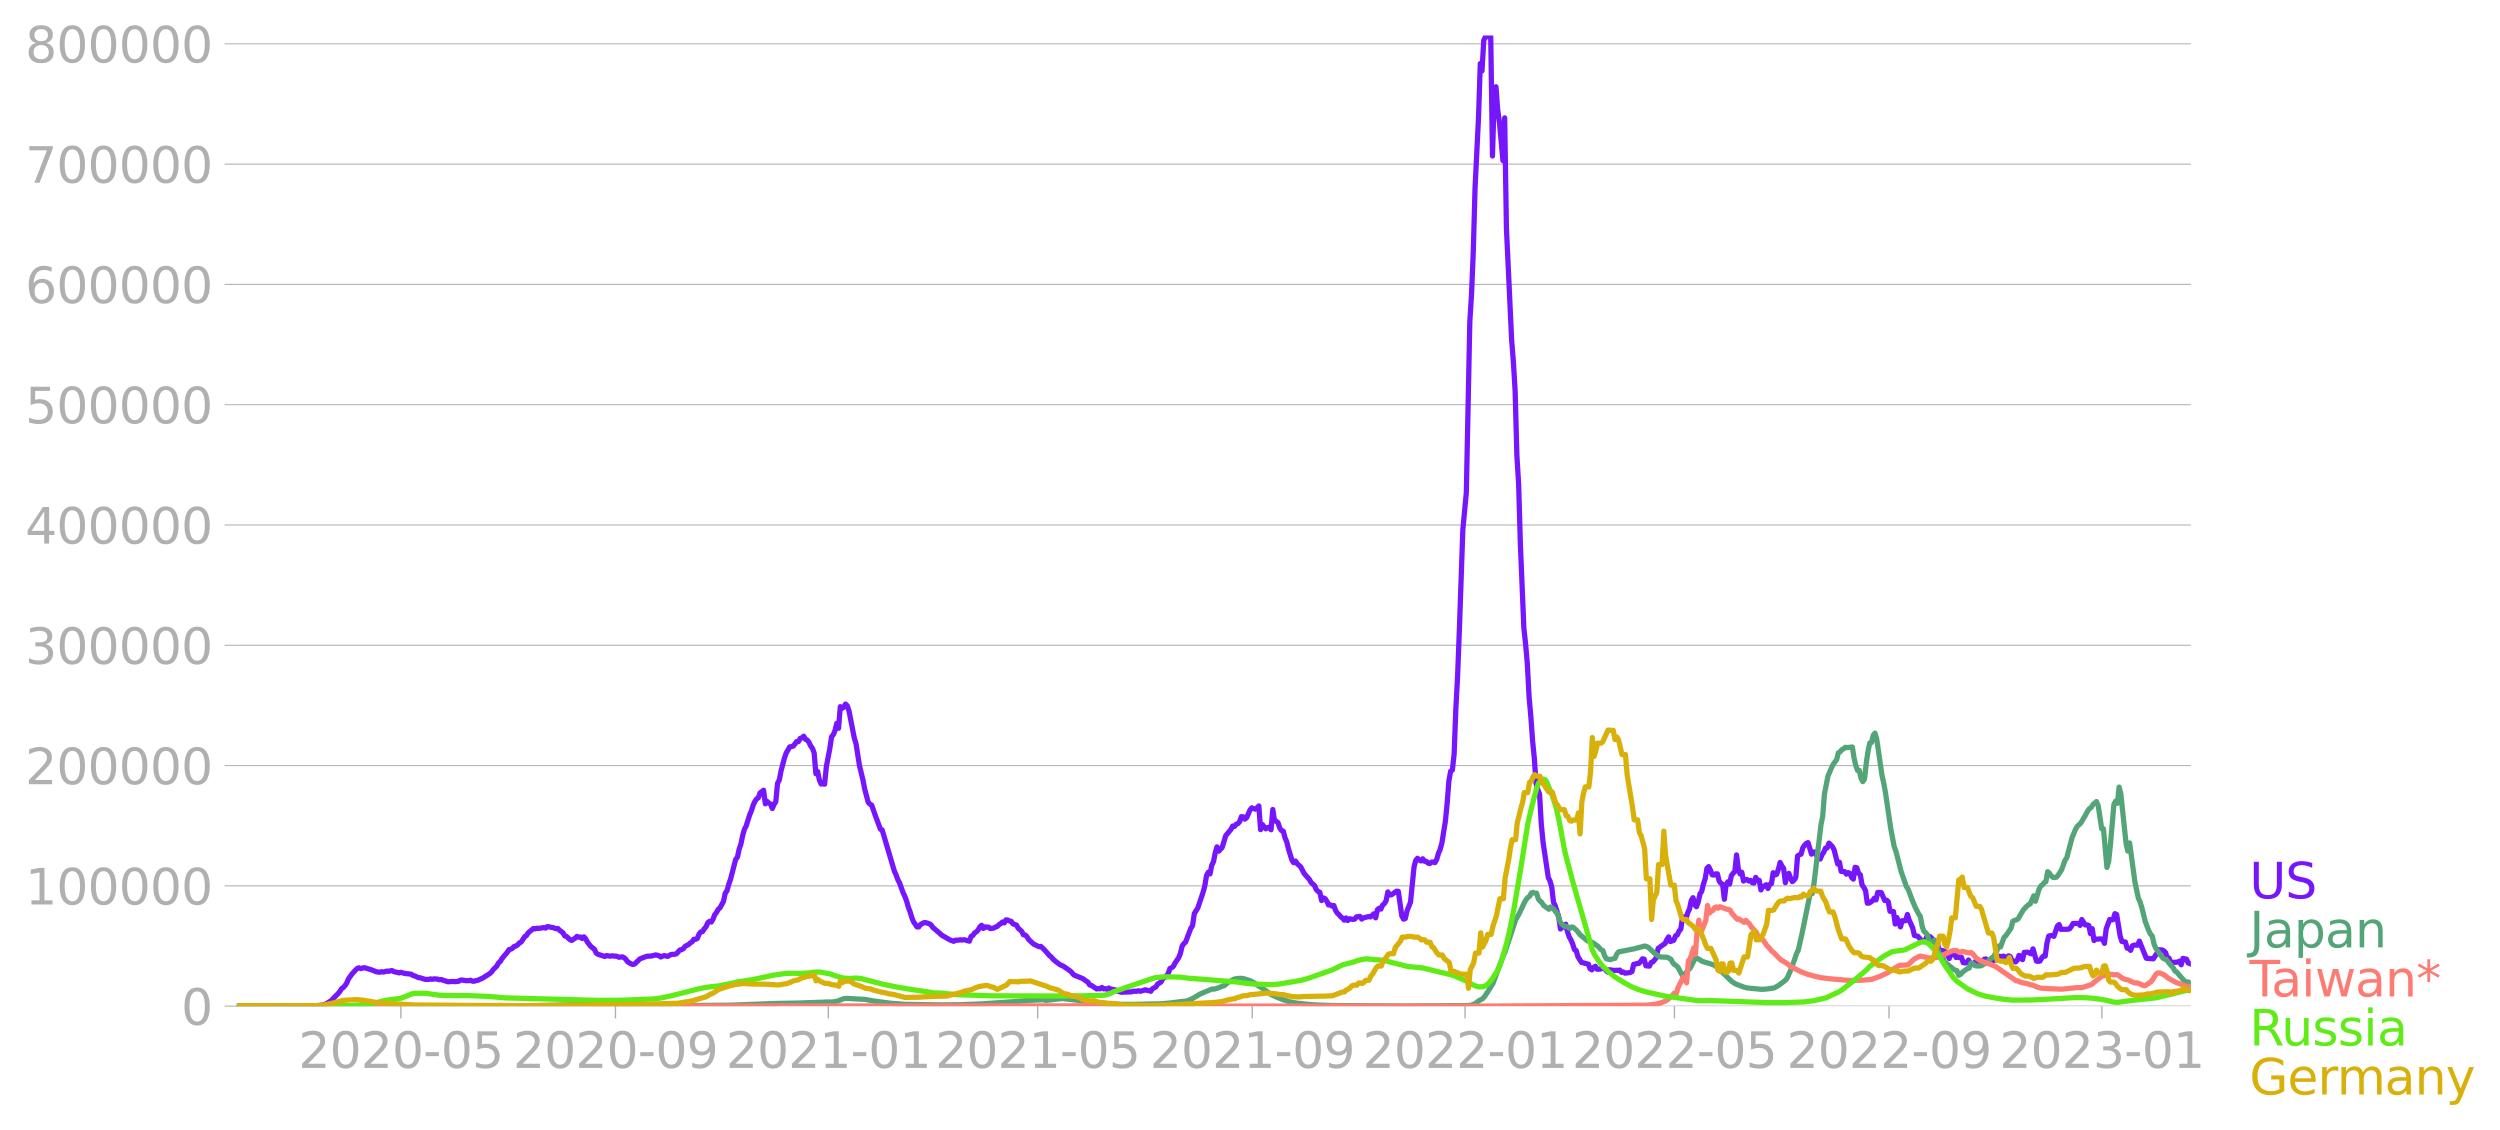 <svg xmlns="http://www.w3.org/2000/svg" xmlns:xlink="http://www.w3.org/1999/xlink" width="951.91" height="430.228" viewBox="0 0 713.933 322.671"><defs><style>*{stroke-linejoin:round;stroke-linecap:butt}</style></defs><g id="figure_1"><path id="patch_1" d="M0 322.671h713.933V0H0v322.671z" style="fill:none"/><g id="axes_1"><path id="patch_2" d="M67.645 287.328h558v-277.2h-558v277.2z" style="fill:none"/><g id="matplotlib.axis_1"><g id="xtick_1"><g id="line2d_1"><defs><path id="m434639eca0" d="M0 0v3.5" style="stroke:#b0b0b0;stroke-width:.4"/></defs><use xlink:href="#m434639eca0" x="114.477" y="287.328" style="fill:#b0b0b0;stroke:#b0b0b0;stroke-width:.4"/></g><g id="text_1" style="fill:#b0b0b0" transform="matrix(.14 0 0 -.14 85.23 304.966)"><defs><path id="DejaVuSans-32" d="M1228 531h2203V0H469v531q359 372 979 998 621 627 780 809 303 340 423 576 121 236 121 464 0 372-261 606-261 235-680 235-297 0-627-103-329-103-704-313v638q381 153 712 231 332 78 607 78 725 0 1156-363 431-362 431-968 0-288-108-546-107-257-392-607-78-91-497-524-418-433-1181-1211z" transform="scale(.016)"/><path id="DejaVuSans-30" d="M2034 4250q-487 0-733-480-245-479-245-1442 0-959 245-1439 246-480 733-480 491 0 736 480 246 480 246 1439 0 963-246 1442-245 480-736 480zm0 500q785 0 1199-621 414-620 414-1801 0-1178-414-1799Q2819-91 2034-91q-784 0-1198 620-414 621-414 1799 0 1181 414 1801 414 621 1198 621z" transform="scale(.016)"/><path id="DejaVuSans-2d" d="M313 2009h1684v-512H313v512z" transform="scale(.016)"/><path id="DejaVuSans-35" d="M691 4666h2478v-532H1269V2991q137 47 274 70 138 23 276 23 781 0 1237-428 457-428 457-1159 0-753-469-1171Q2575-91 1722-91q-294 0-599 50Q819 9 494 109v635q281-153 581-228t634-75q541 0 856 284 316 284 316 772 0 487-316 771-315 285-856 285-253 0-505-56-251-56-513-175v2344z" transform="scale(.016)"/></defs><use xlink:href="#DejaVuSans-32"/><use xlink:href="#DejaVuSans-30" x="63.623"/><use xlink:href="#DejaVuSans-32" x="127.246"/><use xlink:href="#DejaVuSans-30" x="190.869"/><use xlink:href="#DejaVuSans-2d" x="254.492"/><use xlink:href="#DejaVuSans-30" x="290.576"/><use xlink:href="#DejaVuSans-35" x="354.199"/></g></g><g id="xtick_2"><use xlink:href="#m434639eca0" id="line2d_2" x="175.757" y="287.328" style="fill:#b0b0b0;stroke:#b0b0b0;stroke-width:.4"/><g id="text_2" style="fill:#b0b0b0" transform="matrix(.14 0 0 -.14 146.51 304.966)"><defs><path id="DejaVuSans-39" d="M703 97v575q238-113 481-172 244-59 479-59 625 0 954 420 330 420 377 1277-181-269-460-413-278-144-615-144-700 0-1108 423-408 424-408 1159 0 718 425 1152 425 435 1131 435 810 0 1236-621 427-620 427-1801 0-1103-524-1761Q2575-91 1691-91q-238 0-482 47Q966 3 703 97zm1256 1978q425 0 673 290 249 291 249 798 0 503-249 795-248 292-673 292t-673-292q-248-292-248-795 0-507 248-798 248-290 673-290z" transform="scale(.016)"/></defs><use xlink:href="#DejaVuSans-32"/><use xlink:href="#DejaVuSans-30" x="63.623"/><use xlink:href="#DejaVuSans-32" x="127.246"/><use xlink:href="#DejaVuSans-30" x="190.869"/><use xlink:href="#DejaVuSans-2d" x="254.492"/><use xlink:href="#DejaVuSans-30" x="290.576"/><use xlink:href="#DejaVuSans-39" x="354.199"/></g></g><g id="xtick_3"><use xlink:href="#m434639eca0" id="line2d_3" x="236.54" y="287.328" style="fill:#b0b0b0;stroke:#b0b0b0;stroke-width:.4"/><g id="text_3" style="fill:#b0b0b0" transform="matrix(.14 0 0 -.14 207.292 304.966)"><defs><path id="DejaVuSans-31" d="M794 531h1031v3560L703 3866v575l1116 225h631V531h1031V0H794v531z" transform="scale(.016)"/></defs><use xlink:href="#DejaVuSans-32"/><use xlink:href="#DejaVuSans-30" x="63.623"/><use xlink:href="#DejaVuSans-32" x="127.246"/><use xlink:href="#DejaVuSans-31" x="190.869"/><use xlink:href="#DejaVuSans-2d" x="254.492"/><use xlink:href="#DejaVuSans-30" x="290.576"/><use xlink:href="#DejaVuSans-31" x="354.199"/></g></g><g id="xtick_4"><use xlink:href="#m434639eca0" id="line2d_4" x="296.325" y="287.328" style="fill:#b0b0b0;stroke:#b0b0b0;stroke-width:.4"/><g id="text_4" style="fill:#b0b0b0" transform="matrix(.14 0 0 -.14 267.077 304.966)"><use xlink:href="#DejaVuSans-32"/><use xlink:href="#DejaVuSans-30" x="63.623"/><use xlink:href="#DejaVuSans-32" x="127.246"/><use xlink:href="#DejaVuSans-31" x="190.869"/><use xlink:href="#DejaVuSans-2d" x="254.492"/><use xlink:href="#DejaVuSans-30" x="290.576"/><use xlink:href="#DejaVuSans-35" x="354.199"/></g></g><g id="xtick_5"><use xlink:href="#m434639eca0" id="line2d_5" x="357.606" y="287.328" style="fill:#b0b0b0;stroke:#b0b0b0;stroke-width:.4"/><g id="text_5" style="fill:#b0b0b0" transform="matrix(.14 0 0 -.14 328.358 304.966)"><use xlink:href="#DejaVuSans-32"/><use xlink:href="#DejaVuSans-30" x="63.623"/><use xlink:href="#DejaVuSans-32" x="127.246"/><use xlink:href="#DejaVuSans-31" x="190.869"/><use xlink:href="#DejaVuSans-2d" x="254.492"/><use xlink:href="#DejaVuSans-30" x="290.576"/><use xlink:href="#DejaVuSans-39" x="354.199"/></g></g><g id="xtick_6"><use xlink:href="#m434639eca0" id="line2d_6" x="418.388" y="287.328" style="fill:#b0b0b0;stroke:#b0b0b0;stroke-width:.4"/><g id="text_6" style="fill:#b0b0b0" transform="matrix(.14 0 0 -.14 389.14 304.966)"><use xlink:href="#DejaVuSans-32"/><use xlink:href="#DejaVuSans-30" x="63.623"/><use xlink:href="#DejaVuSans-32" x="127.246"/><use xlink:href="#DejaVuSans-32" x="190.869"/><use xlink:href="#DejaVuSans-2d" x="254.492"/><use xlink:href="#DejaVuSans-30" x="290.576"/><use xlink:href="#DejaVuSans-31" x="354.199"/></g></g><g id="xtick_7"><use xlink:href="#m434639eca0" id="line2d_7" x="478.174" y="287.328" style="fill:#b0b0b0;stroke:#b0b0b0;stroke-width:.4"/><g id="text_7" style="fill:#b0b0b0" transform="matrix(.14 0 0 -.14 448.926 304.966)"><use xlink:href="#DejaVuSans-32"/><use xlink:href="#DejaVuSans-30" x="63.623"/><use xlink:href="#DejaVuSans-32" x="127.246"/><use xlink:href="#DejaVuSans-32" x="190.869"/><use xlink:href="#DejaVuSans-2d" x="254.492"/><use xlink:href="#DejaVuSans-30" x="290.576"/><use xlink:href="#DejaVuSans-35" x="354.199"/></g></g><g id="xtick_8"><use xlink:href="#m434639eca0" id="line2d_8" x="539.454" y="287.328" style="fill:#b0b0b0;stroke:#b0b0b0;stroke-width:.4"/><g id="text_8" style="fill:#b0b0b0" transform="matrix(.14 0 0 -.14 510.206 304.966)"><use xlink:href="#DejaVuSans-32"/><use xlink:href="#DejaVuSans-30" x="63.623"/><use xlink:href="#DejaVuSans-32" x="127.246"/><use xlink:href="#DejaVuSans-32" x="190.869"/><use xlink:href="#DejaVuSans-2d" x="254.492"/><use xlink:href="#DejaVuSans-30" x="290.576"/><use xlink:href="#DejaVuSans-39" x="354.199"/></g></g><g id="xtick_9"><use xlink:href="#m434639eca0" id="line2d_9" x="600.236" y="287.328" style="fill:#b0b0b0;stroke:#b0b0b0;stroke-width:.4"/><g id="text_9" style="fill:#b0b0b0" transform="matrix(.14 0 0 -.14 570.988 304.966)"><defs><path id="DejaVuSans-33" d="M2597 2516q453-97 707-404 255-306 255-756 0-690-475-1069Q2609-91 1734-91q-293 0-604 58T488 141v609q262-153 574-231 313-78 654-78 593 0 904 234t311 681q0 413-289 645-289 233-804 233h-544v519h569q465 0 712 186t247 536q0 359-255 551-254 193-729 193-260 0-557-57-297-56-653-174v562q360 100 674 150t592 50q719 0 1137-327 419-326 419-882 0-388-222-655t-631-370z" transform="scale(.016)"/></defs><use xlink:href="#DejaVuSans-32"/><use xlink:href="#DejaVuSans-30" x="63.623"/><use xlink:href="#DejaVuSans-32" x="127.246"/><use xlink:href="#DejaVuSans-33" x="190.869"/><use xlink:href="#DejaVuSans-2d" x="254.492"/><use xlink:href="#DejaVuSans-30" x="290.576"/><use xlink:href="#DejaVuSans-31" x="354.199"/></g></g></g><g id="matplotlib.axis_2"><g id="ytick_1"><path id="line2d_10" d="M67.645 287.328h558" clip-path="url(#p144c99c409)" style="fill:none;stroke:#b0b0b0;stroke-width:.3;stroke-linecap:square"/><g id="line2d_11"><defs><path id="mb68e9a158f" d="M0 0h-3.5" style="stroke:#b0b0b0;stroke-width:.3"/></defs><use xlink:href="#mb68e9a158f" x="67.645" y="287.328" style="fill:#b0b0b0;stroke:#b0b0b0;stroke-width:.3"/></g><use xlink:href="#DejaVuSans-30" id="text_10" style="fill:#b0b0b0" transform="matrix(.14 0 0 -.14 51.737 292.647)"/></g><g id="ytick_2"><path id="line2d_12" d="M67.645 252.977h558" clip-path="url(#p144c99c409)" style="fill:none;stroke:#b0b0b0;stroke-width:.3;stroke-linecap:square"/><use xlink:href="#mb68e9a158f" id="line2d_13" x="67.645" y="252.977" style="fill:#b0b0b0;stroke:#b0b0b0;stroke-width:.3"/><g id="text_11" style="fill:#b0b0b0" transform="matrix(.14 0 0 -.14 7.2 258.296)"><use xlink:href="#DejaVuSans-31"/><use xlink:href="#DejaVuSans-30" x="63.623"/><use xlink:href="#DejaVuSans-30" x="127.246"/><use xlink:href="#DejaVuSans-30" x="190.869"/><use xlink:href="#DejaVuSans-30" x="254.492"/><use xlink:href="#DejaVuSans-30" x="318.115"/></g></g><g id="ytick_3"><path id="line2d_14" d="M67.645 218.626h558" clip-path="url(#p144c99c409)" style="fill:none;stroke:#b0b0b0;stroke-width:.3;stroke-linecap:square"/><use xlink:href="#mb68e9a158f" id="line2d_15" x="67.645" y="218.626" style="fill:#b0b0b0;stroke:#b0b0b0;stroke-width:.3"/><g id="text_12" style="fill:#b0b0b0" transform="matrix(.14 0 0 -.14 7.2 223.945)"><use xlink:href="#DejaVuSans-32"/><use xlink:href="#DejaVuSans-30" x="63.623"/><use xlink:href="#DejaVuSans-30" x="127.246"/><use xlink:href="#DejaVuSans-30" x="190.869"/><use xlink:href="#DejaVuSans-30" x="254.492"/><use xlink:href="#DejaVuSans-30" x="318.115"/></g></g><g id="ytick_4"><path id="line2d_16" d="M67.645 184.275h558" clip-path="url(#p144c99c409)" style="fill:none;stroke:#b0b0b0;stroke-width:.3;stroke-linecap:square"/><use xlink:href="#mb68e9a158f" id="line2d_17" x="67.645" y="184.275" style="fill:#b0b0b0;stroke:#b0b0b0;stroke-width:.3"/><g id="text_13" style="fill:#b0b0b0" transform="matrix(.14 0 0 -.14 7.2 189.594)"><use xlink:href="#DejaVuSans-33"/><use xlink:href="#DejaVuSans-30" x="63.623"/><use xlink:href="#DejaVuSans-30" x="127.246"/><use xlink:href="#DejaVuSans-30" x="190.869"/><use xlink:href="#DejaVuSans-30" x="254.492"/><use xlink:href="#DejaVuSans-30" x="318.115"/></g></g><g id="ytick_5"><path id="line2d_18" d="M67.645 149.924h558" clip-path="url(#p144c99c409)" style="fill:none;stroke:#b0b0b0;stroke-width:.3;stroke-linecap:square"/><use xlink:href="#mb68e9a158f" id="line2d_19" x="67.645" y="149.924" style="fill:#b0b0b0;stroke:#b0b0b0;stroke-width:.3"/><g id="text_14" style="fill:#b0b0b0" transform="matrix(.14 0 0 -.14 7.2 155.242)"><defs><path id="DejaVuSans-34" d="M2419 4116 825 1625h1594v2491zm-166 550h794V1625h666v-525h-666V0h-628v1100H313v609l1940 2957z" transform="scale(.016)"/></defs><use xlink:href="#DejaVuSans-34"/><use xlink:href="#DejaVuSans-30" x="63.623"/><use xlink:href="#DejaVuSans-30" x="127.246"/><use xlink:href="#DejaVuSans-30" x="190.869"/><use xlink:href="#DejaVuSans-30" x="254.492"/><use xlink:href="#DejaVuSans-30" x="318.115"/></g></g><g id="ytick_6"><path id="line2d_20" d="M67.645 115.572h558" clip-path="url(#p144c99c409)" style="fill:none;stroke:#b0b0b0;stroke-width:.3;stroke-linecap:square"/><use xlink:href="#mb68e9a158f" id="line2d_21" x="67.645" y="115.572" style="fill:#b0b0b0;stroke:#b0b0b0;stroke-width:.3"/><g id="text_15" style="fill:#b0b0b0" transform="matrix(.14 0 0 -.14 7.2 120.891)"><use xlink:href="#DejaVuSans-35"/><use xlink:href="#DejaVuSans-30" x="63.623"/><use xlink:href="#DejaVuSans-30" x="127.246"/><use xlink:href="#DejaVuSans-30" x="190.869"/><use xlink:href="#DejaVuSans-30" x="254.492"/><use xlink:href="#DejaVuSans-30" x="318.115"/></g></g><g id="ytick_7"><path id="line2d_22" d="M67.645 81.221h558" clip-path="url(#p144c99c409)" style="fill:none;stroke:#b0b0b0;stroke-width:.3;stroke-linecap:square"/><use xlink:href="#mb68e9a158f" id="line2d_23" x="67.645" y="81.221" style="fill:#b0b0b0;stroke:#b0b0b0;stroke-width:.3"/><g id="text_16" style="fill:#b0b0b0" transform="matrix(.14 0 0 -.14 7.2 86.54)"><defs><path id="DejaVuSans-36" d="M2113 2584q-425 0-674-291-248-290-248-796 0-503 248-796 249-292 674-292t673 292q248 293 248 796 0 506-248 796-248 291-673 291zm1253 1979v-575q-238 112-480 171-242 60-480 60-625 0-955-422-329-422-376-1275 184 272 462 417 279 145 613 145 703 0 1111-427 408-426 408-1160 0-719-425-1154Q2819-91 2113-91q-810 0-1238 620-428 621-428 1799 0 1106 525 1764t1409 658q238 0 480-47t505-140z" transform="scale(.016)"/></defs><use xlink:href="#DejaVuSans-36"/><use xlink:href="#DejaVuSans-30" x="63.623"/><use xlink:href="#DejaVuSans-30" x="127.246"/><use xlink:href="#DejaVuSans-30" x="190.869"/><use xlink:href="#DejaVuSans-30" x="254.492"/><use xlink:href="#DejaVuSans-30" x="318.115"/></g></g><g id="ytick_8"><path id="line2d_24" d="M67.645 46.87h558" clip-path="url(#p144c99c409)" style="fill:none;stroke:#b0b0b0;stroke-width:.3;stroke-linecap:square"/><use xlink:href="#mb68e9a158f" id="line2d_25" x="67.645" y="46.87" style="fill:#b0b0b0;stroke:#b0b0b0;stroke-width:.3"/><g id="text_17" style="fill:#b0b0b0" transform="matrix(.14 0 0 -.14 7.2 52.189)"><defs><path id="DejaVuSans-37" d="M525 4666h3000v-269L1831 0h-659l1594 4134H525v532z" transform="scale(.016)"/></defs><use xlink:href="#DejaVuSans-37"/><use xlink:href="#DejaVuSans-30" x="63.623"/><use xlink:href="#DejaVuSans-30" x="127.246"/><use xlink:href="#DejaVuSans-30" x="190.869"/><use xlink:href="#DejaVuSans-30" x="254.492"/><use xlink:href="#DejaVuSans-30" x="318.115"/></g></g><g id="ytick_9"><path id="line2d_26" d="M67.645 12.519h558" clip-path="url(#p144c99c409)" style="fill:none;stroke:#b0b0b0;stroke-width:.3;stroke-linecap:square"/><use xlink:href="#mb68e9a158f" id="line2d_27" x="67.645" y="12.519" style="fill:#b0b0b0;stroke:#b0b0b0;stroke-width:.3"/><g id="text_18" style="fill:#b0b0b0" transform="matrix(.14 0 0 -.14 7.2 17.838)"><defs><path id="DejaVuSans-38" d="M2034 2216q-450 0-708-241-257-241-257-662 0-422 257-663 258-241 708-241t709 242q260 243 260 662 0 421-258 662-257 241-711 241zm-631 268q-406 100-633 378-226 279-226 679 0 559 398 884 399 325 1092 325 697 0 1094-325t397-884q0-400-227-679-226-278-629-378 456-106 710-416 255-309 255-755 0-679-414-1042Q2806-91 2034-91q-771 0-1186 362-414 363-414 1042 0 446 256 755 257 310 713 416zm-231 997q0-362 226-565 227-203 636-203 407 0 636 203 230 203 230 565 0 363-230 566-229 203-636 203-409 0-636-203-226-203-226-566z" transform="scale(.016)"/></defs><use xlink:href="#DejaVuSans-38"/><use xlink:href="#DejaVuSans-30" x="63.623"/><use xlink:href="#DejaVuSans-30" x="127.246"/><use xlink:href="#DejaVuSans-30" x="190.869"/><use xlink:href="#DejaVuSans-30" x="254.492"/><use xlink:href="#DejaVuSans-30" x="318.115"/></g></g></g><path id="line2d_28" d="m67.645 287.328 22.42-.097 1.993-.184.996-.312 1.495-.964 1.992-2.025.499-.6.498-.794.498-.353.498-.54.498-.774.499-1.163.996-1.389.997-1.09.498-.482.498-.185.498.225.997-.269 1.992.59 1.495.601.997.121.498-.167.498.126.996-.294.499.082.498-.161.498-.043.498.292.997.221.498.126.498-.163.997.31 1.494.176.498.064.499.373.498.118.996.476.498.034.997.33.498.137.997.022.498-.155.498.128.498-.14.997.062.498.193.498-.072 1.993.651 1.495-.11.498.066.996-.074.498-.323.499-.07.996.172.996.028.499-.133.498.266.498.03.498-.195.499-.056 1.494-.679 1.993-1.276.498-.436.499-.697.996-.997.498-.888.498-.44.499-.837 1.494-1.758.498-.771.499-.127.498-.254.498-.542.498-.103.498-.361.499-.549.498-.233.996-1.535.499-.308.498-.784 1.494-1.231.499.103.498-.19.498.06 1.495-.242.498.148.498-.419.498.028.499.165.498.042.996.35.498-.07.499.519.996.74.498.888.499.144.996.936.498.193.997-.668.498-.478.498.233.498-.053.498.421.499-.472.498.561.498.961.996 1.254.997.766.498 1.088.498.346 1.993.624.498-.26.997.186.498-.111 1.495.158.498.257.996-.123.499.25.498.432.498.73.996.582.499.188.498-.117.996-.953.498-.507 1.993-.774.997-.032.996-.184.498-.174.997.214.498.387.996-.407.997.243.996-.56.997-.05.498-.135.996-1.1.499-.087.498-.288.498-.663.996-.52.499-.475.498-.278.498-.735.498.02.499-.266.498-1.265.498-.587.498-.111.498-.803.499-.58.498-1.14.498-.397.498.21.499-.806.498-1.323.498-.612.498-.901.498-.426.997-1.827.498-2.351.498-.672.498-1.833.499-1.405 1.494-5.754.499-.599.498-2.33.498-1.453.498-2.436.498-1.754.499-.94.996-3.163.498-1.17.498-1.587.499-1.095.498-.72.498-.329.498-1.4.997-.759.498 3.88.498-.693.498.496.499.273.498 1.264.498-1.171.498-.774.498-5.227.499-.978.498-2.573.996-3.738.499-1.406.996-1.722.996-.225.997-1.307.498.013.498-.903.498-.167.499-.468.498.87.498.22.498.635.499 1.051.498.656.498 1.353.498 5.934.498-.635.499 2.453.498 1.118.498-.051.498.1.498-5.022.997-5.234.498-3.29.498-.593.499-1.241.498-2.01.498 1.416.498-6.151.498.447.499-.33.498-.872.498.477.498 1.523 1.495 7.616.498 1.657.996 6.312.997 4.118.498 2.6.997 3.73.498.555.498.28.996 2.838 1.495 4.034.498.204 3.488 11.77.498 1.06.498 1.408.498.908.997 2.787.498 1.03.498 1.327.498 1.763.499 1.31.498 1.663.498 1.211.997 1.458.498.002.498-.686.996-.53.499-.002.996.312.498.29.498.745 1.993 1.685.499.496 1.494.862.997.569.996.367.498-.333.499.037.996-.128.498.067.498-.099 1.495.423.498-1.372.498-.254.499-.748.498-.27.498-.539.498-.893.498-.466.499.904.498-.464.498.112.498-.035.499.417.996-.135.498-.311.498-.147.499-.518.498-.287.498-.465.498.247.499-.85.498.038.498.276.498.081.498.735.997.338.498.897.996.897.499.987.498.052.498.462.498.812.997.944.498.419 1.495.73.498-.104.996.95 1.495 1.694.498.385.498.619.997.848.996.718.997.471 1.992 1.39.997 1.103 2.49 1.01 1.496 1.044.498.776.498.133 1.495 1.018.498-.107.498.064.498-.385.498.407.499-.079.498.17.498-.343.498.31.997.155.498.106.498.316.997.32 2.989-.114.498-.173.997.005.498-.149.498.16 1.495-.423.498.184.498.02.498.225.498-.738.997-.53.498-.853.498-.234.499-.368.498-1.005.498-.194.996-1.08.499-1.525.498-.197.498-.423.498-.96.997-1.48.498-1.202.498-2.097.498-.752.499-.406.996-2.677.498-1.262.498-.782.499-3.453.996-1.576 1.495-4.45.498-1.828.498-2.984.498-.942.499.475.498-2.499.498-.993.498-2.556.498-1.68.499 1.238.996-1.102.996-3.33 1.495-1.795.498-.95.499.122.498-.63.498-.196.498-.584.498-1.394.499.032.498.663.498-.384.997-2.287.498-.551.996.385.498-.358.499-.565.498 6.766.498-1.472.996 1.239.499-.323.498-.157.498.742.498-5.774.498 3.164.499.217.498.395.498 1.524.498.7.499.176.498 1.88.498 1.164.498 2.04.997 3.222.498.707.498-.473.498.76.997.904.996 1.897 1.495 1.712.498.866.996.892.499 1.19.498.463.498.256.498 2.342.499-.758.498.218.498.732.498 1.07.498-.05.499.384.498-.185.498 1.392.498.79.498.434.499.63.498.347.498.6.498-.63.498.734.499-.502.996.194.498-.099.499-.64.996-.138.498.773.498-.328 1.495-.406.498.123.997-.9.498 1.157.498-2.308.498-.437.499.25.498-1.164.498-.392.498-.848.498-2.498.499.876.498-.052 1.494-1.041.499.04.996 7.023.498.923.499-.177.498-2.172.996-2.517.997-10.02.498-1.93.498-.561.498.502.498.252.499-.608.498.686.498.029.498.494.499.155.498-.409.498-.043.498.185.498-.896.499-1.722.498-1.175.498-1.842.997-6.224.498-5.017.498-6.487.498-2.736.498-.326.499-4.544.498-13 .498-9.333.498-12.914.997-28.822.996-10.631.996-48.733.499-8.085.498-12.104.498-18.007.997-20.298.498-15.297.498 2.09.498-8.739.498-1.015.499-.008.498-.374.498.359.498 34.069.499-17.01.498-2.747.498 6.596.498 3.603.997 10.87.498-12.194.498 31.435 1.495 32.067.498 6.246.498 8.338.498 18.325.498 8.137.499 17.176.996 23.926.498 4.625.499 5.692.498 9.457.498 5.527.498 6.867.498 5.068.499 7.192.498 1.749.498 1.267.498 8.607.498 5.076 1.495 10.144.498 1.013.499 1.75.498 4.296.498 1.04.996 3.166.499 3.447.498-.77.498.246.498-.84.499 2.097.498 1.522.498.885.498 1.13.498 1.598.499.29.498 1.738.996 1.632 1.993.528.498 1.328.498.286.499-.704.498-.312.498.84.997-.046.498-.333.498.112.996 1.046.499-.627 1.494.215.499-.09.498.088.498-.123.498.65.498-.116.499.344.996-.114.498-.089.498-.25.499-2.063.498-.048.498-.235h.498l.498-.503.499-.792.498.09.498 1.899.997.104.498-1.052.498-.16.996-1.195.499-2.655 1.494-1.09.498-.313.499-1.082.498-.809.498 1.341.997-.381.498-1.28.498-.234.498-1.106.498-.551.499-3.327.498-.194.498.527.498-1.732.499-1.024.498-2.388.498-.84.498 2.05.498.519.499-1.302.498-2.343.498-.727.498-2.1.498-1.483.499-3.02.498-.473.498.978.498 1.361.498.072.499-.339.498.001.498 2.01.498.681.499.297.498 4.254.498-4.088.498-.883.498.648.499-2.412.498-.68.498-.455.498-4.775.499 3.952.498 1.478.498-.471.498 2.494.498-.356.499-.073.498.405.498-.174.498.673.498.093.499-1.602.498.864.498-.014.498 2.725.498-1.031.499-.023.498-.426.498 1.06.498-1.144.499-.212.498-3.135.498.657.498-.223.498-1.425.499-1.945.498 1.008.498.677.498 4.096.498-2.14.499-.516.498 1.408.498.94.498-.429.499-.79.498-6.106.498-.333.498-.191.498-1.786.499-.76.498-.498.498-.248.997 3.289.498-.593.498-.015.498 1.069.498.63.499.312.498-1.228.498-.73.498-1.148.498-.08.499-1.365.996 1.013.498.984.997 3.952.498-.488.498 2.606.997.077.498.718.498-.433.498.192.498 1.195.499.464.498-3.37.498.143.498 1.595.498.392.499 2.925.498.68.498.937.498 3.563.499-.003.996-.675.498-.727.498.465.499-2.119.996.034.996 2.287.499-.124.498.434.498 2.752.997.07.498 3.555.498-1.813.996 2.643.499-1.773.498.065.498-.076.498-1.753.499 1.609.996 2.176.498 2.185.997.252.996 1.183.996.364.499-1.328.996-.12 1.495 1.481.498-.17.498 2.44 1.495.326.498.279.498.744.498 1.157.499-1.215.996.021.498.904.499-.27.498.328.498-.13.498 1.534.498.086.499-.058.498-.779.498.844.996.5.499-.935.498.029.996-.11.498-.008.499-.532.498-.094.498.77.498-.178.499.255.996-.527.498-.123.997-.97.498.187.498-.23.498.21.499.86.498-1.143.498.221.498 1.253.498.001.499.27.498-.478.498-1.394.996 1.218.499-2.08.996-.052.996.465.499-1.408.996 3.486.498.084.499-.098.498-.874.498-.546.498.022.498-3.646.499-2.063.498-.187.498.019.498.222.997-2.943.498-.422.498 1.365 1.993-.03.498-.134.498-.633.499-.885 1.494-.01.499.556.498-1.666.996 1.537.498.014.499.13.498 2.353.498-1.424.498 3.374.498-.39.997-.03.498-.053.498.202.498 1.085.499-4.16.996-2.648.498.103.499-.07.498-1.703.498.27.996 6.12.499 1.564.996.144.498 1.742.499.098.498.54.498-1.287.498-.205.997.01.498-1.154 1.993 4.894 1.992.17.997-1.532.498-1.062.997.056.498.233.498.481.498 1.618.498-.01.499 1.262 1.993-.114.498-.271.498 1.03.498-1.814.997.205.498 1.093.498.2h0" clip-path="url(#p144c99c409)" style="fill:none;stroke:#7516fd;stroke-width:1.5;stroke-linecap:square"/><path id="line2d_29" d="m67.645 287.328 34.377-.103 9.964-.02 12.954.111 21.423-.047 11.459-.207 7.473-.175 5.979.118 17.935.174 6.975-.029 12.456-.1 12.953-.49 6.477-.12 6.477-.23 1.993-.085.996.03 1.495-.219.996-.383.997-.38.996-.059 1.993.133 2.99.15 2.49.458 4.982.656 3.986.308 10.463.153 5.48-.058 5.48-.202 8.47-.587 5.48-.453 3.986-.155.996.16 4.484-.521 12.456 1.412 4.484.242 2.989.018 8.47-.182 2.49-.222 3.488-.453.997-.08.996-.31.996-.492 1.993-1.197 3.488-1.474.498.067.996-.267 1.495-.615.498-.139.997-.855 1.494-.843.499-.218 1.494-.187.997.097 1.993.639.996.55 1.495 1.024.996.616 2.491 1.778 1.495.685 1.993.804.498.095.996.397 2.491.464.997.065 1.494.201 2.491.192 4.484.169 21.424.158 17.935-.15.997-.147.996-.474.997-.77.996-.528.498-.527.997-1.483 1.494-2.4 1.993-5.366.997-2.61.498-1.17 2.99-9.018.995-1.727 1.495-3.195.498-.853.499-.583.498-.346.498-.957.498-.143.498.232.499-.009.498 1.661.498.616.498.387.498.834 1.495 1.083.498-.642.997.694.498.715.498.52.498 1.666.499 1.082.996.843.498.04.499.208.498.38.498-.443.498.095.997.895.996 1.252 1.993 1.669 1.495.526 1.494.999.997 1.08.498.235.498 1.511.498.812.997.269 1.494-.426.499-1.2.498-.6 4.484-.887.996-.277 1.993-.508.498.12.498.25 1.993 1.835.997.73.498.179 1.993.106.996.573.498.926.499.571.498.274.498.493 1.495 2.736.996-1.451.997-1.01 1.494-2.884.498-.005 1.495.93.996.314.997.28 1.495.538.996.767 2.99 2.954.996.933.996.644.997.393 1.494.562.997.224 3.985.383 1.495-.094 1.993-.289.996-.492 1.495-1.09.996-.798.498-.827.997-2.31.996-2.793.499-1.511.498-1 .996-4.34 2.491-12.234.499.456.498-2.848 1.993-16.755.498-2.471.498-6.365.996-5.101.997-2.332.498-1.044.997-1.357.498-1.968.498-.274.498-.609.498-.257.499-.425.498.09 1.494-.173.499 3.189.498 2.151.498 1.378.498-.034.498 2.274.499.929.498-.755.498-4.528.498-3.413.499-2.346.498-.12.498-2.077.498-.596.498 1.7 1.495 10.314.498 2.213.499 2.742 1.494 10.166.997 5.245.498 1.367 1.494 5.774 1.495 4.293.498.743.997 2.656.996 2.45.997 1.924.498.726.498 2.74.498 1.493.498.418.499.595.498 1.557.498.848.498-.27.499-.588.498.974.996 3.061.498.178.499.856.498 1.392.498.196 1.993 1.637.498.32.498.104.499 1.306.498-.204.498-.6 1.495-1.1.498-.114.498-1.431.498.095.498.47.499.247.996-.013.498-.072 1.495-.922.996-.883.499-.478.498-.27.996-1.849.498-1.213.499.254.996-2.72.498-.455 1.495-2.171.498-1.965.498-.26.499-.123.498-.291 1.494-2.54.997-1.083.498-.434.498-.238.997-2.31.498 1.545.996-3.312.499-1.019.498-.328.498-.68.498-.247.498-2.851.499.388.498.772.498.437.498.074.499-.107.498-.54.996-1.57.997-2.738.498-.722 1.494-5.71.997-2.412.498-.837.997-.916 1.494-2.55.498-.944.499-.659.498-.31.498-.848.996-.833.499 1.205.996 6.522.498.049.997 11.01.498-1.71.498-4.749.997-11.522.498-.935.498.635.498-4.641.498 2.033 1.495 14.246.498 2.009.499-2.347 1.494 11.008.997 4.757.498 1.07.498 1.62.996 4.036.997 2.595.498.968.498.547.499 2.29.498 1.17 1.993 2.799.498.285.498.116.996 1.29.997 1.105.498.919.498.303 1.993 2.313.498.503.499-.025.498.118.498.621h0" clip-path="url(#p144c99c409)" style="fill:none;stroke:#53a577;stroke-width:1.5;stroke-linecap:square"/><path id="line2d_30" d="m67.645 287.328 238.146-.077 6.477-.085 31.886.156 78.718-.009 47.33-.26 2.491-.245 1.495-.368 1.495-.6.996-.73.996-.951.499-.584.498.256.498-1.7 1.495-3.038.996 1.58.498-6.327.499-.483.996-3.145.498 1.775.498-6.328.499-3.372.498 3.299.498-.736.996-2.55.499-4.206.498 2.176.498-.528.498-.223.498-.814.499-.21.498.37.498-.445 1.993.727.498.054.498.244.499.897 1.494 1.672.499-.116.498.402.498.2.498.403.498-.564.499.565.498.388.498.827 1.495 1.665.498 1.274.498-.003.996.945.997 1.547.498.465.997 1.192.498.345.996 1.087.997.95 1.494.883 1.495 1.148 2.99 1.484 1.992.753.498.055.997.336 1.993.441 2.49.316 5.481.478 3.986-.063 2.49-.228 2.492-.903 1.993-.934 2.49-1.574.997-.584 2.491-.18 1.495-1.428.498-.363.498-.185.499-.364.498-.14 2.49.54.997.01 1.495-.255 1.495-.614 2.49-1.158.997-.126.498.065.499.399.498.123.498-.34 1.993.474.498-.169.498.381.997 1.206.996.687.498.123.997.492 1.494.489 1.495.609 5.979 4.15.498-.002.498.315 2.491.573.498.231.499.018 1.494.623.997.306 1.992.132 2.491.107 1.495.053 4.484-.447.997.025.498-.073 1.494-.486.997-.318 1.494-1.199 1.495-1.163 1.495-.42.498-.175.996.052.499.097.996-.037 1.495 1.117.996.302.498.083 1.495.697.498.172.498-.033.499.102 1.494.715.498-.036 1.495-1.014.498-.57.997-1.605.498-.388.498-.055.997.396.498.277.996.808 1.993 1.14 2.99 1.118 1.494.258h0" clip-path="url(#p144c99c409)" style="fill:none;stroke:#fe7b74;stroke-width:1.5;stroke-linecap:square"/><path id="line2d_31" d="m67.645 287.328 31.886-.104 5.48-.405 2.491-.477 2.491-.658 4.484-.604 1.993-.785.996-.434.997-.195 2.99-.018 3.985.547 1.495.07 3.985.068 2.491-.033 5.979.245 4.982.425 2.99.071 23.415.632 6.477-.026 9.466-.38 1.993-.26 3.488-.759 7.473-1.904 1.993-.398 1.993-.23 1.494-.15 2.491-.497 1.993-.404.996-.289.997-.114 3.487-.554 5.979-1.273 3.488-.463 1.992-.046 1.495.07 2.99-.16 1.494-.223 1.495-.043 2.989.543 1.494.54.997.309 1.495.369.996.063.498.067 1.993-.164 1.495.17 6.476 1.682.997.178 2.491.514 4.484.758 6.477.952 1.993.054 4.484.47 4.483.12 4.983.177 20.925.055 1.992-.073 2.99.048 1.993-.07 4.483-.12.997-.212.996-.388.997-.48.996-.348.498-.113 1.495-.58 8.47-2.857 2.989-.306 4.484.122 1.993.27 13.95 1.1 1.993.304 2.49.271 5.481.196 1.993-.146 6.477-1.089 1.993-.565 6.975-2.447 2.989-1.453.996-.234 2.491-.675.499-.258 1.992-.425.997-.09.996.146.499-.003.498.12.996.01.997.126 1.494.24 1.495.423 1.494.357 2.99.753 4.484.463 1.993.494 6.476 1.564 3.986 1.719 1.495.89.996.472.997.253.996-.056.498-.106.997-.628.996-1.148 1.993-3.024.996-2.715 1.495-5.107.996-4.421.997-5.089 1.993-11.803 1.993-12.67.996-4.265 1.495-5.726.498-1.275.498-.844.498-.405.498-.05.499.194.498.813 1.495 3.76.996 3.002.996 4.387 1.495 8.105.997 3.972 1.494 5.536 5.48 19.105.499 1.07 1.494 2.295.997 1.237 1.993 1.855 1.494 1.193 2.491 1.542 1.993 1.11 1.993.85 2.491.744 4.982 1.126 9.466 1.329 1.993.032 1.495-.05 8.968.337 7.473.252 5.48.006 4.982-.175 2.99-.377 3.487-.819 2.491-1.184.997-.433.996-.616 3.488-2.731 3.487-2.96.997-1.065 3.985-2.883 1.993-1.094.498-.221 2.99-.413.498-.088 4.484-2.152.996-.192.498.12.997.613 1.993 2.047.996 1.503 1.495 2.466 2.49 3.623.997.958 2.99 2.173 2.989 1.416 1.993.627 2.989.551 2.491.378 2.491.228 5.48-.046 4.484-.218 7.972-.487 2.99.067 2.49.208 2.99.463 2.49.595.997.057 1.993-.277 2.99-.375 5.978-.637 4.982-1.183 3.986-1.018.996-.12h0" clip-path="url(#p144c99c409)" style="fill:none;stroke:#5feb16;stroke-width:1.5;stroke-linecap:square"/><path id="line2d_32" d="m67.645 287.328 21.921-.097 2.99-.228 2.989-.67 2.491-.67 3.986-.204 1.993.209 3.985.69 3.488.234 6.975.4 21.423.162 2.99-.027 3.985.062 11.459-.052 15.445-.273 2.989.06 3.986-.049 12.953-.375 3.986-.697 3.986-1.16.996-.613.996-.437 1.495-.996 1.495-.528 1.494-.461 1.993-.504.997-.062.996-.192 2.99.179 3.487.034 3.487.22.997-.112.996-.212.499-.022 1.494-.57.498-.25 1.495-.336.498-.34 1.993-.617.498-.014.499-.25.498.147.498-.259.498 1.658.498-.427.499.443 1.494.715.997-.017.996.383 1.495.165.498.302.498-1.563.498.536.499-.326.996-.174.996.14.499.466.498.295 1.993.662.996.455.997.19.498.02.996.38 2.491.636.498.015.997.335 1.993.324 2.99.786 3.985-.068 1.494-.105 1.993-.1 4.484-.12 3.986-1.018.996-.393.997-.199.996-.215 1.495-.672.996-.275 1.495-.242.498-.016.498.115.499.245.996.198.498.362.498.19.997-.468.996-.51.499-.193.996-1.032 1.993.02.498.059.498-.157 2.491-.071.498-.067.997.365 3.487 1.144.997.446.996.289.997.222.498.223 1.495.937.996.168 1.495.567.996.127.997.247.996.707 2.491.33.498-.112.498.082.997.36 2.99.33 1.992.12 1.993.34 1.993.018 6.476.095 6.477-.22 11.46-.65 1.494-.208h.498l.498-.244.997-.234 1.494-.317h.499l.498-.31.996-.249.997-.342h.996l.498-.22.997-.096 3.985-.432.997.063.996.097.997.074.996.218h.997l.996.283 1.495.27 1.494.097.997-.04.996-.091 5.48-.095 2.492-.107 2.989-1.118h.498l.498-.577.498-.182.499-.304.498-.587.498-.25h.997l.498-.62.498-.017.498.138.498-.29.499-.61h.996l.498-1.226.499-.541.996-1.743.498-.566h.997l.498-1.429.996-1.147.498-.744.499-.213h.996l.498-1.723 1.495-1.86.498-1.151h.997l.498-.177.996-.036.997.237h.996l.498.318.498.476.499-.119.498.128.498.64h.997l.498 1.292.498.257.996 1.582.499.506h.996l.498.974 1.495 1.216.498 2.502h.997l.498.323.498.115.498.276.997.106h.996l.498 4.007.498-5.307.997-1.985.498-2.764h.997l.498-5.776.498 4.1.996-1.895.499-1.76h.996l.498-2.306.997-2.974.996-4.91h.997l.498-5.87.996-5.115.498-3.416.499-2.453h.996l.498-5.013.498-1.75.499-2.184.498-1.618.498-2.88h.997l.498-2.935.498-.341.498-1.264.498-.576.499.425h.996l.498 1.71.498.508 1.495 2.288h.997l.996 3.128.498.536.498.947.499.456h.996l.498 1.714.499.186.498 1.11.498.278.498-.336h.997l.498-2.033.498 5.992.498-9.14.498-2.555.499-1.73h.996l.498-4.345.498-9.76.499 5.401.498-1.58.498-2.208h.997l.498-.406 1.494-3.326.997.066h.498l.498 2.63.499-.75.498.749.996 4.292h.997l.498 5.845 1.494 9.01.499 3.792h.996l.498 3.666.498.864.997 3.683.498 8.6h.997l.498 11.628.498-5.614.996-2.122.499-7.936h.996l.498-9.537.498 6.89 1.495 8.501h.997l.498 4.48.498 1.143.996 3.384.499.812h.996l.498.93.499.292.996.826.498.789h.997l.498.676.996 2.27.498 1.485.499.985h.996l1.495 3.318.498 2.881.498.361.498-2.132h.499l.498 2.328.498.125.498-.285.498-2.38.499-.056.498 2.132h.996l.499.77 1.494-4.615h.997l.996-6.396.498-.377.498-.565.499 2.442h.996l.996-1.656.997-2.802.498-3.93h.997l.498-.144.996-1.666.498-.653.499-.24h.996l.498-.536.498-.253.499.158 1.494-.361.997.08.498-.356.498.153.498-.822.499.395h.996l.498-1.16.499-.292.498-.657.498.761.996.092h.499l.498 1.523.996 1.69.498 1.595.499 1.13h.996l.498 1.234.997 3.772.996 2.688H527l.498.847.498 1.177.996 1.458.499.474h.996l.498.185.498.734.499.262 1.993.212.498.467.498.163.498.71.997.925h.996l.498.153 1.993 1.117h.997l1.494.564.997-.232 1.494-.04 1.495-.711.498-.135h.997l1.992-1.356.499-.592h.996l.498-.508.499-1.425.498-1.919.498-1.074.498-2.236h.997l.498 2.305.498.757.498-1.851.498-2.632.499-3.815h.996l.997-10.843.498-.157.498-.625.498 2.94h.997l.498 1.51.498 1.103.498.328.997 2.469h.996l.498.828 1.993 6.797h.997l.498 1.32.996 6.469.498.013.499.239h.996l.498.434.499-.613.498-.877.498 1.961.498 1.125h.997l.498.515.498.682.498.452.997.563h.996l.498.15.997.53.996-.354 1.495.032.498-.24.498-.514.498.097 2.491-.186.499-.077.996-.468h.997l2.49-1.201 1.495-.071.499-.062.996-.36 1.495-.035.498 1.684.498 1.024.498-.389.498-1.253.499.86h.996l.498-2.001.498-.1.499 1.561.498 2.582.498.527h.997l.498.503.498.688.996.846.499.126h.996l.498.653.997.69.996.244 2.491-.095.997-.29h.996l1.993-.537 1.495-.052 1.992-.029.499.607.498-.658.996-.098.997-.192.498-.109.498-.754.498.659h.499l.498.276.498-.258h0" clip-path="url(#p144c99c409)" style="fill:none;stroke:#d8b009;stroke-width:1.5;stroke-linecap:square"/><g id="text_19" style="fill:#7516fd" transform="matrix(.14 0 0 -.14 642.385 256.56)"><defs><path id="DejaVuSans-55" d="M556 4666h635V1831q0-750 271-1080 272-329 882-329 606 0 878 329 272 330 272 1080v2835h634V1753q0-912-452-1378Q3225-91 2344-91q-885 0-1337 466-451 466-451 1378v2913z" transform="scale(.016)"/><path id="DejaVuSans-53" d="M3425 4513v-616q-359 172-678 256-319 85-616 85-515 0-795-200t-280-569q0-310 186-468 186-157 705-254l381-78q706-135 1042-474t336-907q0-679-455-1029Q2797-91 1919-91q-331 0-705 75-373 75-773 222v650q384-215 753-325 369-109 725-109 540 0 834 212 294 213 294 607 0 343-211 537t-692 291l-385 75q-706 140-1022 440-315 300-315 835 0 619 436 975t1201 356q329 0 669-60 341-59 697-177z" transform="scale(.016)"/></defs><use xlink:href="#DejaVuSans-55"/><use xlink:href="#DejaVuSans-53" x="73.193"/></g><g id="text_20" style="fill:#53a577" transform="matrix(.14 0 0 -.14 642.385 270.56)"><defs><path id="DejaVuSans-4a" d="M628 4666h631V325q0-844-320-1225T-91-1281h-240v531h197q418 0 590 235 172 234 172 840v4341z" transform="scale(.016)"/><path id="DejaVuSans-61" d="M2194 1759q-697 0-966-159t-269-544q0-306 202-486 202-179 548-179 479 0 768 339t289 901v128h-572zm1147 238V0h-575v531q-197-318-491-470T1556-91q-537 0-855 302-317 302-317 808 0 590 395 890 396 300 1180 300h807v57q0 397-261 614t-733 217q-300 0-585-72-284-72-546-216v532q315 122 612 182 297 61 578 61 760 0 1135-394 375-393 375-1193z" transform="scale(.016)"/><path id="DejaVuSans-70" d="M1159 525v-1856H581v4831h578v-531q182 312 458 463 277 152 661 152 638 0 1036-506 399-506 399-1331T3314 415Q2916-91 2278-91q-384 0-661 152-276 152-458 464zm1957 1222q0 634-261 995t-717 361q-457 0-718-361t-261-995q0-634 261-995t718-361q456 0 717 361t261 995z" transform="scale(.016)"/><path id="DejaVuSans-6e" d="M3513 2113V0h-575v2094q0 497-194 743-194 247-581 247-466 0-735-297-269-296-269-809V0H581v3500h578v-544q207 316 486 472 280 156 646 156 603 0 912-373 310-373 310-1098z" transform="scale(.016)"/></defs><use xlink:href="#DejaVuSans-4a"/><use xlink:href="#DejaVuSans-61" x="29.492"/><use xlink:href="#DejaVuSans-70" x="90.771"/><use xlink:href="#DejaVuSans-61" x="154.248"/><use xlink:href="#DejaVuSans-6e" x="215.527"/></g><g id="text_21" style="fill:#fe7b74" transform="matrix(.14 0 0 -.14 642.385 284.56)"><defs><path id="DejaVuSans-54" d="M-19 4666h3947v-532H2272V0h-634v4134H-19v532z" transform="scale(.016)"/><path id="DejaVuSans-69" d="M603 3500h575V0H603v3500zm0 1363h575v-729H603v729z" transform="scale(.016)"/><path id="DejaVuSans-77" d="M269 3500h575l719-2731 715 2731h678l719-2731 716 2731h575L4050 0h-678l-753 2869L1863 0h-679L269 3500z" transform="scale(.016)"/><path id="DejaVuSans-2a" d="m3009 3897-1121-606 1121-610-181-306-1050 634V1831h-356v1178L372 2375l-181 306 1122 610-1122 606 181 309 1050-634v1178h356V3572l1050 634 181-309z" transform="scale(.016)"/></defs><use xlink:href="#DejaVuSans-54"/><use xlink:href="#DejaVuSans-61" x="44.584"/><use xlink:href="#DejaVuSans-69" x="105.863"/><use xlink:href="#DejaVuSans-77" x="133.646"/><use xlink:href="#DejaVuSans-61" x="215.434"/><use xlink:href="#DejaVuSans-6e" x="276.713"/><use xlink:href="#DejaVuSans-2a" x="340.092"/></g><g id="text_22" style="fill:#5feb16" transform="matrix(.14 0 0 -.14 642.385 298.56)"><defs><path id="DejaVuSans-52" d="M2841 2188q203-69 395-294t386-619L4263 0h-679l-596 1197q-232 469-449 622t-592 153h-688V0H628v4666h1425q800 0 1194-335 394-334 394-1009 0-441-205-732-205-290-595-402zM1259 4147V2491h794q456 0 689 211t233 620q0 409-233 617t-689 208h-794z" transform="scale(.016)"/><path id="DejaVuSans-75" d="M544 1381v2119h575V1403q0-497 193-746 194-248 582-248 465 0 735 297 271 297 271 810v1984h575V0h-575v538q-209-319-486-474-276-155-642-155-603 0-916 375-312 375-312 1097zm1447 2203z" transform="scale(.016)"/><path id="DejaVuSans-73" d="M2834 3397v-544q-243 125-506 187-262 63-544 63-428 0-642-131t-214-394q0-200 153-314t616-217l197-44q612-131 870-370t258-667q0-488-386-773Q2250-91 1575-91q-281 0-586 55T347 128v594q319-166 628-249 309-82 613-82 406 0 624 139 219 139 219 392 0 234-158 359-157 125-692 241l-200 47q-534 112-772 345-237 233-237 639 0 494 350 762 350 269 994 269 318 0 599-47 282-46 519-140z" transform="scale(.016)"/></defs><use xlink:href="#DejaVuSans-52"/><use xlink:href="#DejaVuSans-75" x="64.982"/><use xlink:href="#DejaVuSans-73" x="128.361"/><use xlink:href="#DejaVuSans-73" x="180.461"/><use xlink:href="#DejaVuSans-69" x="232.561"/><use xlink:href="#DejaVuSans-61" x="260.344"/></g><g id="text_23" style="fill:#d8b009" transform="matrix(.14 0 0 -.14 642.385 312.56)"><defs><path id="DejaVuSans-47" d="M3809 666v1253H2778v519h1656V434q-365-259-806-392-440-133-940-133-1094 0-1712 639-617 640-617 1780 0 1144 617 1783 618 639 1712 639 456 0 867-113 411-112 758-331v-672q-350 297-744 447t-828 150q-857 0-1287-478-429-478-429-1425 0-944 429-1422 430-478 1287-478 334 0 596 58 263 58 472 180z" transform="scale(.016)"/><path id="DejaVuSans-65" d="M3597 1894v-281H953q38-594 358-905t892-311q331 0 642 81t618 244V178Q3153 47 2828-22t-659-69q-838 0-1327 487-489 488-489 1320 0 859 464 1363 464 505 1252 505 706 0 1117-455 411-454 411-1235zm-575 169q-6 471-264 752-258 282-683 282-481 0-770-272t-333-766l2050 4z" transform="scale(.016)"/><path id="DejaVuSans-72" d="M2631 2963q-97 56-211 82-114 27-251 27-488 0-749-317t-261-911V0H581v3500h578v-544q182 319 472 473 291 155 707 155 59 0 131-8 72-7 159-23l3-590z" transform="scale(.016)"/><path id="DejaVuSans-6d" d="M3328 2828q216 388 516 572t706 184q547 0 844-383 297-382 297-1088V0h-578v2094q0 503-179 746-178 244-543 244-447 0-707-297-259-296-259-809V0h-578v2094q0 506-178 748t-550 242q-441 0-701-298-259-298-259-808V0H581v3500h578v-544q197 322 472 475t653 153q382 0 649-194 267-193 395-562z" transform="scale(.016)"/><path id="DejaVuSans-79" d="M2059-325q-243-625-475-815-231-191-618-191H506v481h338q237 0 368 113 132 112 291 531l103 262L191 3500h609L1894 763l1094 2737h609L2059-325z" transform="scale(.016)"/></defs><use xlink:href="#DejaVuSans-47"/><use xlink:href="#DejaVuSans-65" x="77.49"/><use xlink:href="#DejaVuSans-72" x="139.014"/><use xlink:href="#DejaVuSans-6d" x="178.377"/><use xlink:href="#DejaVuSans-61" x="275.789"/><use xlink:href="#DejaVuSans-6e" x="337.068"/><use xlink:href="#DejaVuSans-79" x="400.447"/></g></g></g><defs><clipPath id="p144c99c409"><path d="M67.645 10.128h558v277.2h-558z"/></clipPath></defs></svg>